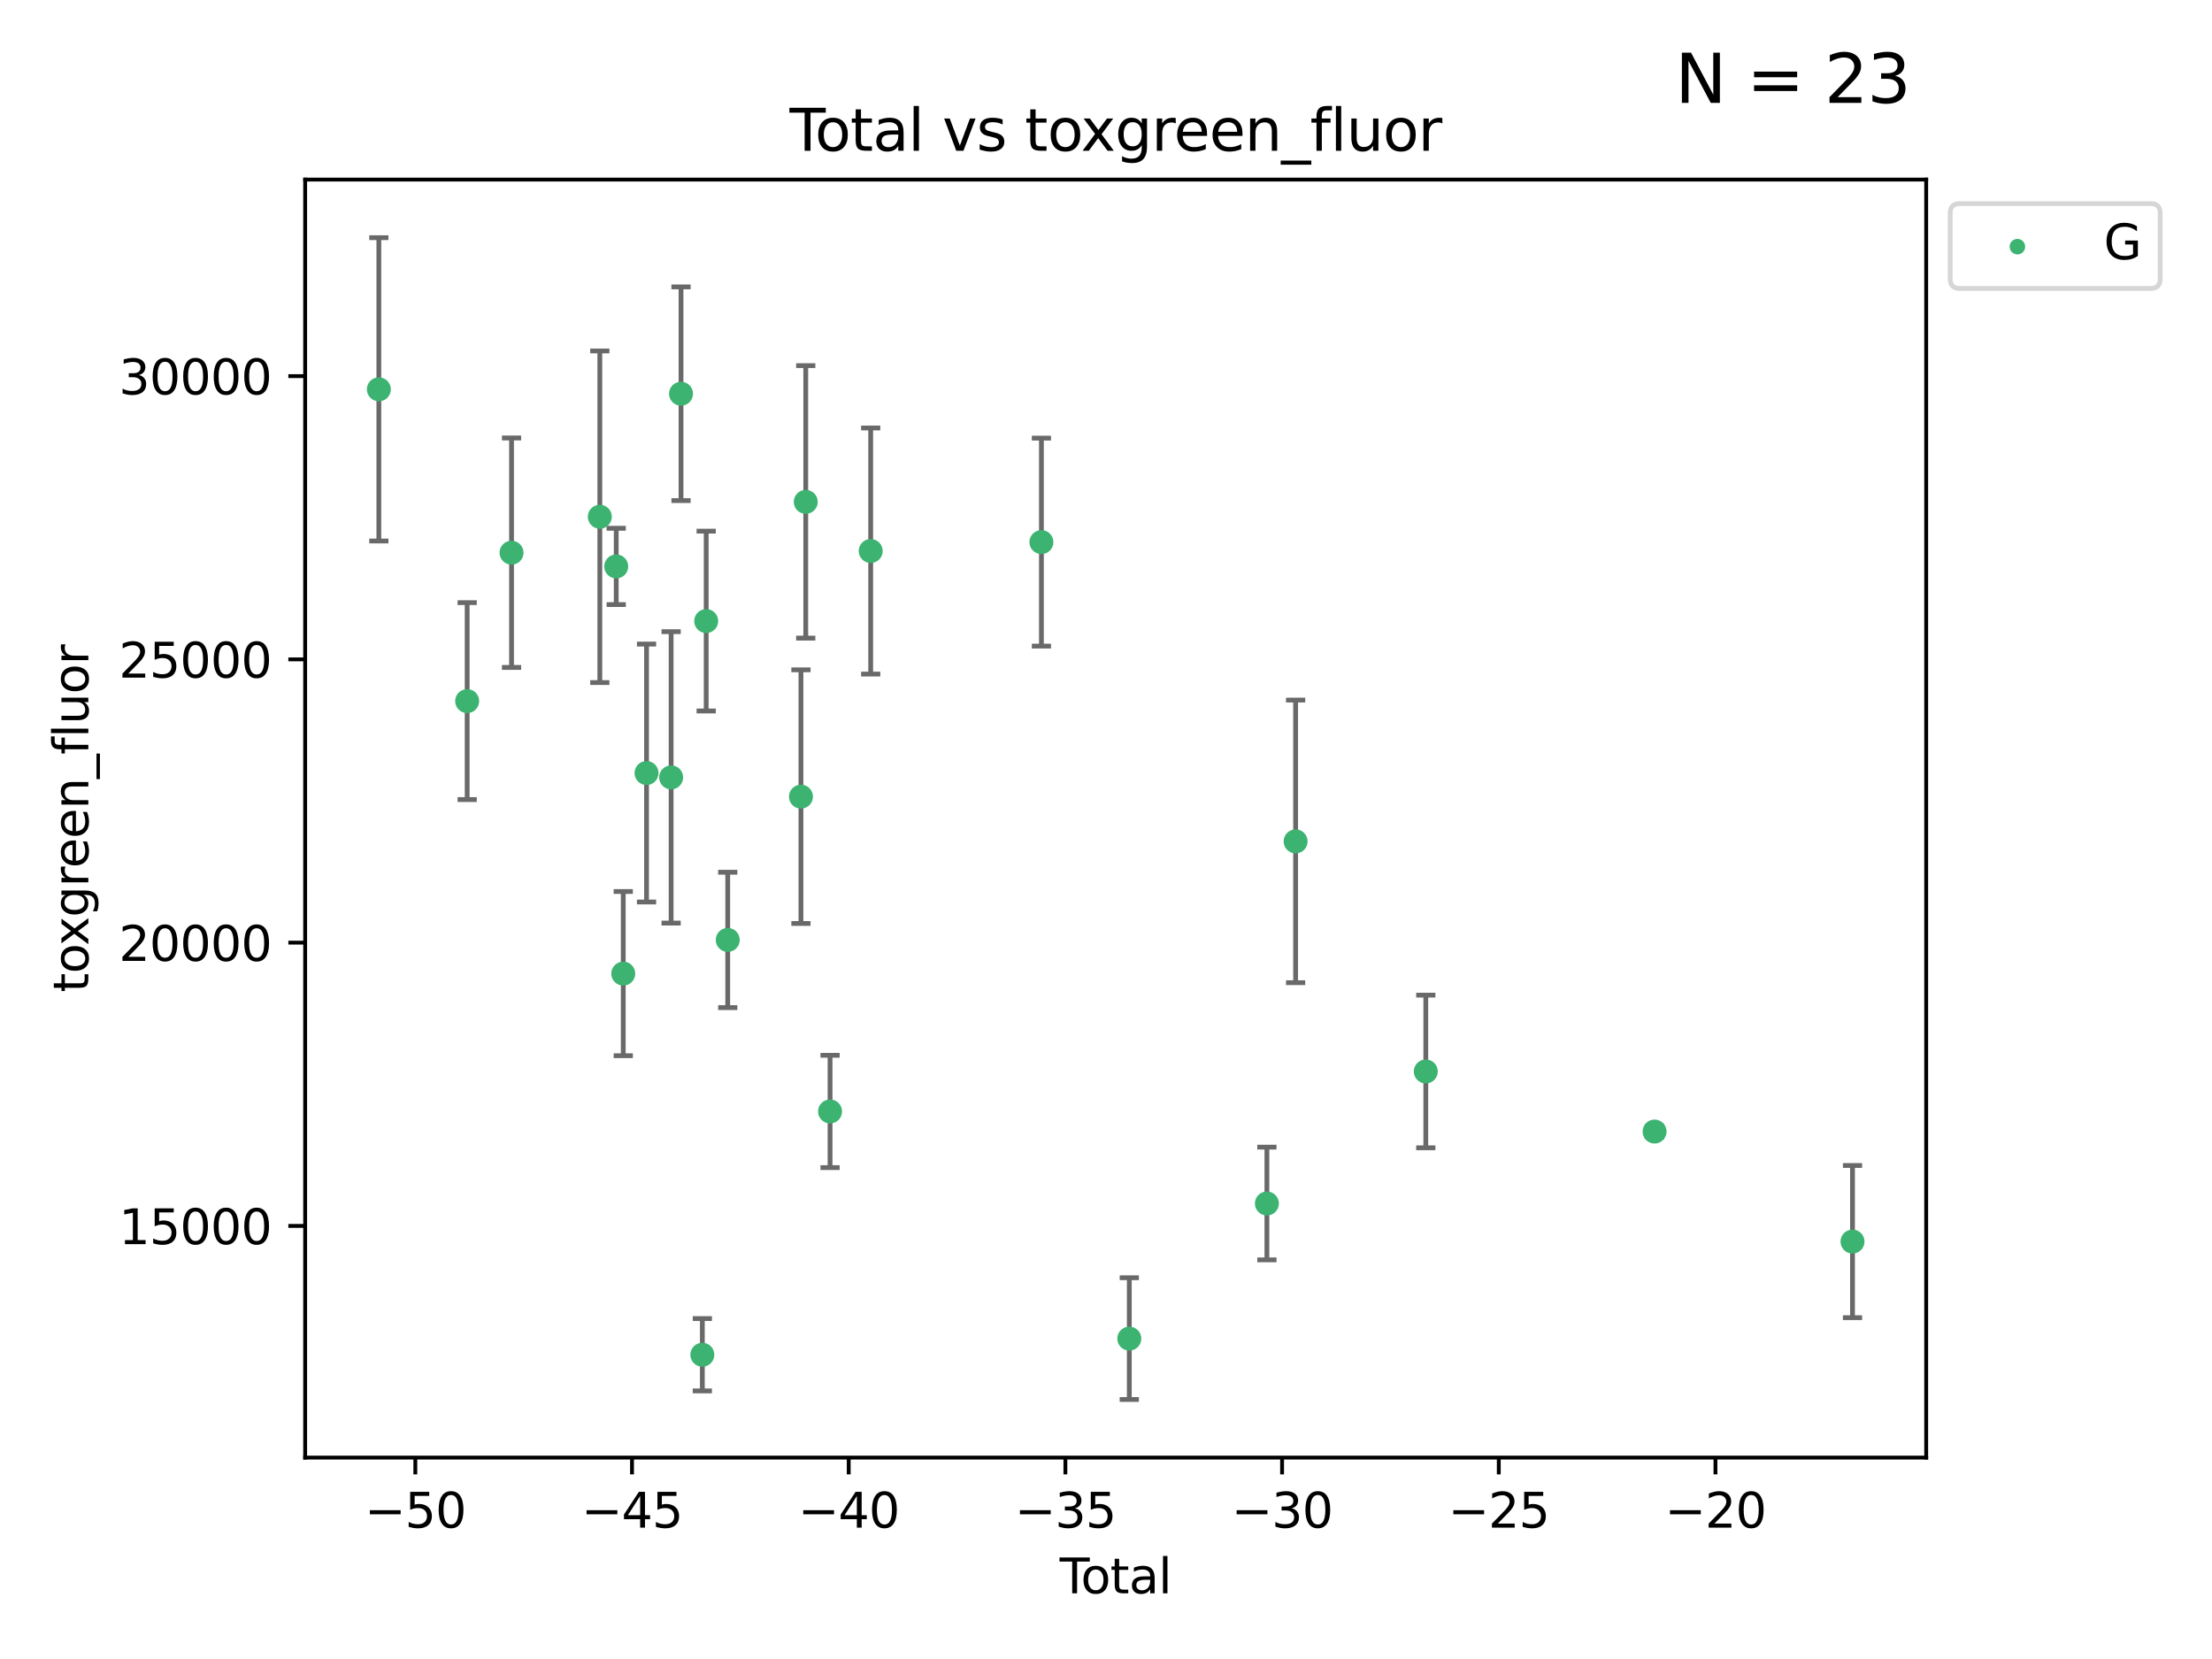 <?xml version="1.0" encoding="utf-8" standalone="no"?>
<!DOCTYPE svg PUBLIC "-//W3C//DTD SVG 1.1//EN"
  "http://www.w3.org/Graphics/SVG/1.1/DTD/svg11.dtd">
<svg xmlns:xlink="http://www.w3.org/1999/xlink" width="460.8pt" height="345.6pt" viewBox="0 0 460.8 345.6" xmlns="http://www.w3.org/2000/svg" version="1.1">
 <defs>
  <style type="text/css">*{stroke-linejoin: round; stroke-linecap: butt}</style>
 </defs>
 <g id="figure_1">
  <g id="patch_1">
   <path d="M 0 345.6 
L 460.8 345.6 
L 460.8 0 
L 0 0 
z
" style="fill: #ffffff"/>
  </g>
  <g id="axes_1">
   <g id="patch_2">
    <path d="M 63.571 303.64 
L 401.26 303.64 
L 401.26 37.411 
L 63.571 37.411 
z
" style="fill: #ffffff"/>
   </g>
   <g id="PathCollection_1">
    <defs>
     <path id="mda2d182d1b" d="M 0 1.118 
C 0.297 1.118 0.581 1 0.791 0.791 
C 1 0.581 1.118 0.297 1.118 0 
C 1.118 -0.297 1 -0.581 0.791 -0.791 
C 0.581 -1 0.297 -1.118 0 -1.118 
C -0.297 -1.118 -0.581 -1 -0.791 -0.791 
C -1 -0.581 -1.118 -0.297 -1.118 0 
C -1.118 0.297 -1 0.581 -0.791 0.791 
C -0.581 1 -0.297 1.118 0 1.118 
z
" style="stroke: #3cb371"/>
    </defs>
    <g clip-path="url(#pc10d4dfbb9)">
     <use xlink:href="#mda2d182d1b" x="78.921" y="81.106" style="fill: #3cb371; stroke: #3cb371"/>
     <use xlink:href="#mda2d182d1b" x="97.319" y="146.052" style="fill: #3cb371; stroke: #3cb371"/>
     <use xlink:href="#mda2d182d1b" x="106.562" y="115.14" style="fill: #3cb371; stroke: #3cb371"/>
     <use xlink:href="#mda2d182d1b" x="124.953" y="107.648" style="fill: #3cb371; stroke: #3cb371"/>
     <use xlink:href="#mda2d182d1b" x="128.369" y="117.999" style="fill: #3cb371; stroke: #3cb371"/>
     <use xlink:href="#mda2d182d1b" x="129.835" y="202.82" style="fill: #3cb371; stroke: #3cb371"/>
     <use xlink:href="#mda2d182d1b" x="134.685" y="161.038" style="fill: #3cb371; stroke: #3cb371"/>
     <use xlink:href="#mda2d182d1b" x="139.807" y="161.942" style="fill: #3cb371; stroke: #3cb371"/>
     <use xlink:href="#mda2d182d1b" x="141.868" y="82.021" style="fill: #3cb371; stroke: #3cb371"/>
     <use xlink:href="#mda2d182d1b" x="146.31" y="282.217" style="fill: #3cb371; stroke: #3cb371"/>
     <use xlink:href="#mda2d182d1b" x="147.112" y="129.38" style="fill: #3cb371; stroke: #3cb371"/>
     <use xlink:href="#mda2d182d1b" x="151.6" y="195.804" style="fill: #3cb371; stroke: #3cb371"/>
     <use xlink:href="#mda2d182d1b" x="166.854" y="165.956" style="fill: #3cb371; stroke: #3cb371"/>
     <use xlink:href="#mda2d182d1b" x="167.853" y="104.546" style="fill: #3cb371; stroke: #3cb371"/>
     <use xlink:href="#mda2d182d1b" x="172.916" y="231.536" style="fill: #3cb371; stroke: #3cb371"/>
     <use xlink:href="#mda2d182d1b" x="181.383" y="114.785" style="fill: #3cb371; stroke: #3cb371"/>
     <use xlink:href="#mda2d182d1b" x="216.945" y="112.932" style="fill: #3cb371; stroke: #3cb371"/>
     <use xlink:href="#mda2d182d1b" x="235.252" y="278.858" style="fill: #3cb371; stroke: #3cb371"/>
     <use xlink:href="#mda2d182d1b" x="263.919" y="250.709" style="fill: #3cb371; stroke: #3cb371"/>
     <use xlink:href="#mda2d182d1b" x="269.902" y="175.279" style="fill: #3cb371; stroke: #3cb371"/>
     <use xlink:href="#mda2d182d1b" x="297.018" y="223.207" style="fill: #3cb371; stroke: #3cb371"/>
     <use xlink:href="#mda2d182d1b" x="344.679" y="235.72" style="fill: #3cb371; stroke: #3cb371"/>
     <use xlink:href="#mda2d182d1b" x="385.911" y="258.642" style="fill: #3cb371; stroke: #3cb371"/>
    </g>
   </g>
   <g id="matplotlib.axis_1">
    <g id="xtick_1">
     <g id="line2d_1">
      <defs>
       <path id="m486316d439" d="M 0 0 
L 0 3.5 
" style="stroke: #000000; stroke-width: 0.8"/>
      </defs>
      <g>
       <use xlink:href="#m486316d439" x="86.519" y="303.64" style="stroke: #000000; stroke-width: 0.8"/>
      </g>
     </g>
     <g id="text_1">
      <!-- −50 -->
      <g transform="translate(75.966 318.238)scale(0.1 -0.1)">
       <defs>
        <path id="DejaVuSans-2212" d="M 678 2272 
L 4684 2272 
L 4684 1741 
L 678 1741 
L 678 2272 
z
" transform="scale(0.016)"/>
        <path id="DejaVuSans-35" d="M 691 4666 
L 3169 4666 
L 3169 4134 
L 1269 4134 
L 1269 2991 
Q 1406 3038 1543 3061 
Q 1681 3084 1819 3084 
Q 2600 3084 3056 2656 
Q 3513 2228 3513 1497 
Q 3513 744 3044 326 
Q 2575 -91 1722 -91 
Q 1428 -91 1123 -41 
Q 819 9 494 109 
L 494 744 
Q 775 591 1075 516 
Q 1375 441 1709 441 
Q 2250 441 2565 725 
Q 2881 1009 2881 1497 
Q 2881 1984 2565 2268 
Q 2250 2553 1709 2553 
Q 1456 2553 1204 2497 
Q 953 2441 691 2322 
L 691 4666 
z
" transform="scale(0.016)"/>
        <path id="DejaVuSans-30" d="M 2034 4250 
Q 1547 4250 1301 3770 
Q 1056 3291 1056 2328 
Q 1056 1369 1301 889 
Q 1547 409 2034 409 
Q 2525 409 2770 889 
Q 3016 1369 3016 2328 
Q 3016 3291 2770 3770 
Q 2525 4250 2034 4250 
z
M 2034 4750 
Q 2819 4750 3233 4129 
Q 3647 3509 3647 2328 
Q 3647 1150 3233 529 
Q 2819 -91 2034 -91 
Q 1250 -91 836 529 
Q 422 1150 422 2328 
Q 422 3509 836 4129 
Q 1250 4750 2034 4750 
z
" transform="scale(0.016)"/>
       </defs>
       <use xlink:href="#DejaVuSans-2212"/>
       <use xlink:href="#DejaVuSans-35" x="83.789"/>
       <use xlink:href="#DejaVuSans-30" x="147.412"/>
      </g>
     </g>
    </g>
    <g id="xtick_2">
     <g id="line2d_2">
      <g>
       <use xlink:href="#m486316d439" x="131.659" y="303.64" style="stroke: #000000; stroke-width: 0.8"/>
      </g>
     </g>
     <g id="text_2">
      <!-- −45 -->
      <g transform="translate(121.107 318.238)scale(0.1 -0.1)">
       <defs>
        <path id="DejaVuSans-34" d="M 2419 4116 
L 825 1625 
L 2419 1625 
L 2419 4116 
z
M 2253 4666 
L 3047 4666 
L 3047 1625 
L 3713 1625 
L 3713 1100 
L 3047 1100 
L 3047 0 
L 2419 0 
L 2419 1100 
L 313 1100 
L 313 1709 
L 2253 4666 
z
" transform="scale(0.016)"/>
       </defs>
       <use xlink:href="#DejaVuSans-2212"/>
       <use xlink:href="#DejaVuSans-34" x="83.789"/>
       <use xlink:href="#DejaVuSans-35" x="147.412"/>
      </g>
     </g>
    </g>
    <g id="xtick_3">
     <g id="line2d_3">
      <g>
       <use xlink:href="#m486316d439" x="176.8" y="303.64" style="stroke: #000000; stroke-width: 0.8"/>
      </g>
     </g>
     <g id="text_3">
      <!-- −40 -->
      <g transform="translate(166.247 318.238)scale(0.1 -0.1)">
       <use xlink:href="#DejaVuSans-2212"/>
       <use xlink:href="#DejaVuSans-34" x="83.789"/>
       <use xlink:href="#DejaVuSans-30" x="147.412"/>
      </g>
     </g>
    </g>
    <g id="xtick_4">
     <g id="line2d_4">
      <g>
       <use xlink:href="#m486316d439" x="221.94" y="303.64" style="stroke: #000000; stroke-width: 0.8"/>
      </g>
     </g>
     <g id="text_4">
      <!-- −35 -->
      <g transform="translate(211.388 318.238)scale(0.1 -0.1)">
       <defs>
        <path id="DejaVuSans-33" d="M 2597 2516 
Q 3050 2419 3304 2112 
Q 3559 1806 3559 1356 
Q 3559 666 3084 287 
Q 2609 -91 1734 -91 
Q 1441 -91 1130 -33 
Q 819 25 488 141 
L 488 750 
Q 750 597 1062 519 
Q 1375 441 1716 441 
Q 2309 441 2620 675 
Q 2931 909 2931 1356 
Q 2931 1769 2642 2001 
Q 2353 2234 1838 2234 
L 1294 2234 
L 1294 2753 
L 1863 2753 
Q 2328 2753 2575 2939 
Q 2822 3125 2822 3475 
Q 2822 3834 2567 4026 
Q 2313 4219 1838 4219 
Q 1578 4219 1281 4162 
Q 984 4106 628 3988 
L 628 4550 
Q 988 4650 1302 4700 
Q 1616 4750 1894 4750 
Q 2613 4750 3031 4423 
Q 3450 4097 3450 3541 
Q 3450 3153 3228 2886 
Q 3006 2619 2597 2516 
z
" transform="scale(0.016)"/>
       </defs>
       <use xlink:href="#DejaVuSans-2212"/>
       <use xlink:href="#DejaVuSans-33" x="83.789"/>
       <use xlink:href="#DejaVuSans-35" x="147.412"/>
      </g>
     </g>
    </g>
    <g id="xtick_5">
     <g id="line2d_5">
      <g>
       <use xlink:href="#m486316d439" x="267.081" y="303.64" style="stroke: #000000; stroke-width: 0.8"/>
      </g>
     </g>
     <g id="text_5">
      <!-- −30 -->
      <g transform="translate(256.528 318.238)scale(0.1 -0.1)">
       <use xlink:href="#DejaVuSans-2212"/>
       <use xlink:href="#DejaVuSans-33" x="83.789"/>
       <use xlink:href="#DejaVuSans-30" x="147.412"/>
      </g>
     </g>
    </g>
    <g id="xtick_6">
     <g id="line2d_6">
      <g>
       <use xlink:href="#m486316d439" x="312.221" y="303.64" style="stroke: #000000; stroke-width: 0.8"/>
      </g>
     </g>
     <g id="text_6">
      <!-- −25 -->
      <g transform="translate(301.669 318.238)scale(0.1 -0.1)">
       <defs>
        <path id="DejaVuSans-32" d="M 1228 531 
L 3431 531 
L 3431 0 
L 469 0 
L 469 531 
Q 828 903 1448 1529 
Q 2069 2156 2228 2338 
Q 2531 2678 2651 2914 
Q 2772 3150 2772 3378 
Q 2772 3750 2511 3984 
Q 2250 4219 1831 4219 
Q 1534 4219 1204 4116 
Q 875 4013 500 3803 
L 500 4441 
Q 881 4594 1212 4672 
Q 1544 4750 1819 4750 
Q 2544 4750 2975 4387 
Q 3406 4025 3406 3419 
Q 3406 3131 3298 2873 
Q 3191 2616 2906 2266 
Q 2828 2175 2409 1742 
Q 1991 1309 1228 531 
z
" transform="scale(0.016)"/>
       </defs>
       <use xlink:href="#DejaVuSans-2212"/>
       <use xlink:href="#DejaVuSans-32" x="83.789"/>
       <use xlink:href="#DejaVuSans-35" x="147.412"/>
      </g>
     </g>
    </g>
    <g id="xtick_7">
     <g id="line2d_7">
      <g>
       <use xlink:href="#m486316d439" x="357.362" y="303.64" style="stroke: #000000; stroke-width: 0.8"/>
      </g>
     </g>
     <g id="text_7">
      <!-- −20 -->
      <g transform="translate(346.81 318.238)scale(0.1 -0.1)">
       <use xlink:href="#DejaVuSans-2212"/>
       <use xlink:href="#DejaVuSans-32" x="83.789"/>
       <use xlink:href="#DejaVuSans-30" x="147.412"/>
      </g>
     </g>
    </g>
    <g id="text_8">
     <!-- Total -->
     <g transform="translate(220.739 331.917)scale(0.1 -0.1)">
      <defs>
       <path id="DejaVuSans-54" d="M -19 4666 
L 3928 4666 
L 3928 4134 
L 2272 4134 
L 2272 0 
L 1638 0 
L 1638 4134 
L -19 4134 
L -19 4666 
z
" transform="scale(0.016)"/>
       <path id="DejaVuSans-6f" d="M 1959 3097 
Q 1497 3097 1228 2736 
Q 959 2375 959 1747 
Q 959 1119 1226 758 
Q 1494 397 1959 397 
Q 2419 397 2687 759 
Q 2956 1122 2956 1747 
Q 2956 2369 2687 2733 
Q 2419 3097 1959 3097 
z
M 1959 3584 
Q 2709 3584 3137 3096 
Q 3566 2609 3566 1747 
Q 3566 888 3137 398 
Q 2709 -91 1959 -91 
Q 1206 -91 779 398 
Q 353 888 353 1747 
Q 353 2609 779 3096 
Q 1206 3584 1959 3584 
z
" transform="scale(0.016)"/>
       <path id="DejaVuSans-74" d="M 1172 4494 
L 1172 3500 
L 2356 3500 
L 2356 3053 
L 1172 3053 
L 1172 1153 
Q 1172 725 1289 603 
Q 1406 481 1766 481 
L 2356 481 
L 2356 0 
L 1766 0 
Q 1100 0 847 248 
Q 594 497 594 1153 
L 594 3053 
L 172 3053 
L 172 3500 
L 594 3500 
L 594 4494 
L 1172 4494 
z
" transform="scale(0.016)"/>
       <path id="DejaVuSans-61" d="M 2194 1759 
Q 1497 1759 1228 1600 
Q 959 1441 959 1056 
Q 959 750 1161 570 
Q 1363 391 1709 391 
Q 2188 391 2477 730 
Q 2766 1069 2766 1631 
L 2766 1759 
L 2194 1759 
z
M 3341 1997 
L 3341 0 
L 2766 0 
L 2766 531 
Q 2569 213 2275 61 
Q 1981 -91 1556 -91 
Q 1019 -91 701 211 
Q 384 513 384 1019 
Q 384 1609 779 1909 
Q 1175 2209 1959 2209 
L 2766 2209 
L 2766 2266 
Q 2766 2663 2505 2880 
Q 2244 3097 1772 3097 
Q 1472 3097 1187 3025 
Q 903 2953 641 2809 
L 641 3341 
Q 956 3463 1253 3523 
Q 1550 3584 1831 3584 
Q 2591 3584 2966 3190 
Q 3341 2797 3341 1997 
z
" transform="scale(0.016)"/>
       <path id="DejaVuSans-6c" d="M 603 4863 
L 1178 4863 
L 1178 0 
L 603 0 
L 603 4863 
z
" transform="scale(0.016)"/>
      </defs>
      <use xlink:href="#DejaVuSans-54"/>
      <use xlink:href="#DejaVuSans-6f" x="44.084"/>
      <use xlink:href="#DejaVuSans-74" x="105.266"/>
      <use xlink:href="#DejaVuSans-61" x="144.475"/>
      <use xlink:href="#DejaVuSans-6c" x="205.754"/>
     </g>
    </g>
   </g>
   <g id="matplotlib.axis_2">
    <g id="ytick_1">
     <g id="line2d_8">
      <defs>
       <path id="m5018f16948" d="M 0 0 
L -3.5 0 
" style="stroke: #000000; stroke-width: 0.8"/>
      </defs>
      <g>
       <use xlink:href="#m5018f16948" x="63.571" y="255.381" style="stroke: #000000; stroke-width: 0.8"/>
      </g>
     </g>
     <g id="text_9">
      <!-- 15000 -->
      <g transform="translate(24.759 259.18)scale(0.1 -0.1)">
       <defs>
        <path id="DejaVuSans-31" d="M 794 531 
L 1825 531 
L 1825 4091 
L 703 3866 
L 703 4441 
L 1819 4666 
L 2450 4666 
L 2450 531 
L 3481 531 
L 3481 0 
L 794 0 
L 794 531 
z
" transform="scale(0.016)"/>
       </defs>
       <use xlink:href="#DejaVuSans-31"/>
       <use xlink:href="#DejaVuSans-35" x="63.623"/>
       <use xlink:href="#DejaVuSans-30" x="127.246"/>
       <use xlink:href="#DejaVuSans-30" x="190.869"/>
       <use xlink:href="#DejaVuSans-30" x="254.492"/>
      </g>
     </g>
    </g>
    <g id="ytick_2">
     <g id="line2d_9">
      <g>
       <use xlink:href="#m5018f16948" x="63.571" y="196.372" style="stroke: #000000; stroke-width: 0.8"/>
      </g>
     </g>
     <g id="text_10">
      <!-- 20000 -->
      <g transform="translate(24.759 200.171)scale(0.1 -0.1)">
       <use xlink:href="#DejaVuSans-32"/>
       <use xlink:href="#DejaVuSans-30" x="63.623"/>
       <use xlink:href="#DejaVuSans-30" x="127.246"/>
       <use xlink:href="#DejaVuSans-30" x="190.869"/>
       <use xlink:href="#DejaVuSans-30" x="254.492"/>
      </g>
     </g>
    </g>
    <g id="ytick_3">
     <g id="line2d_10">
      <g>
       <use xlink:href="#m5018f16948" x="63.571" y="137.363" style="stroke: #000000; stroke-width: 0.8"/>
      </g>
     </g>
     <g id="text_11">
      <!-- 25000 -->
      <g transform="translate(24.759 141.163)scale(0.1 -0.1)">
       <use xlink:href="#DejaVuSans-32"/>
       <use xlink:href="#DejaVuSans-35" x="63.623"/>
       <use xlink:href="#DejaVuSans-30" x="127.246"/>
       <use xlink:href="#DejaVuSans-30" x="190.869"/>
       <use xlink:href="#DejaVuSans-30" x="254.492"/>
      </g>
     </g>
    </g>
    <g id="ytick_4">
     <g id="line2d_11">
      <g>
       <use xlink:href="#m5018f16948" x="63.571" y="78.355" style="stroke: #000000; stroke-width: 0.8"/>
      </g>
     </g>
     <g id="text_12">
      <!-- 30000 -->
      <g transform="translate(24.759 82.154)scale(0.1 -0.1)">
       <use xlink:href="#DejaVuSans-33"/>
       <use xlink:href="#DejaVuSans-30" x="63.623"/>
       <use xlink:href="#DejaVuSans-30" x="127.246"/>
       <use xlink:href="#DejaVuSans-30" x="190.869"/>
       <use xlink:href="#DejaVuSans-30" x="254.492"/>
      </g>
     </g>
    </g>
    <g id="text_13">
     <!-- toxgreen_fluor -->
     <g transform="translate(18.401 206.72)rotate(-90)scale(0.1 -0.1)">
      <defs>
       <path id="DejaVuSans-78" d="M 3513 3500 
L 2247 1797 
L 3578 0 
L 2900 0 
L 1881 1375 
L 863 0 
L 184 0 
L 1544 1831 
L 300 3500 
L 978 3500 
L 1906 2253 
L 2834 3500 
L 3513 3500 
z
" transform="scale(0.016)"/>
       <path id="DejaVuSans-67" d="M 2906 1791 
Q 2906 2416 2648 2759 
Q 2391 3103 1925 3103 
Q 1463 3103 1205 2759 
Q 947 2416 947 1791 
Q 947 1169 1205 825 
Q 1463 481 1925 481 
Q 2391 481 2648 825 
Q 2906 1169 2906 1791 
z
M 3481 434 
Q 3481 -459 3084 -895 
Q 2688 -1331 1869 -1331 
Q 1566 -1331 1297 -1286 
Q 1028 -1241 775 -1147 
L 775 -588 
Q 1028 -725 1275 -790 
Q 1522 -856 1778 -856 
Q 2344 -856 2625 -561 
Q 2906 -266 2906 331 
L 2906 616 
Q 2728 306 2450 153 
Q 2172 0 1784 0 
Q 1141 0 747 490 
Q 353 981 353 1791 
Q 353 2603 747 3093 
Q 1141 3584 1784 3584 
Q 2172 3584 2450 3431 
Q 2728 3278 2906 2969 
L 2906 3500 
L 3481 3500 
L 3481 434 
z
" transform="scale(0.016)"/>
       <path id="DejaVuSans-72" d="M 2631 2963 
Q 2534 3019 2420 3045 
Q 2306 3072 2169 3072 
Q 1681 3072 1420 2755 
Q 1159 2438 1159 1844 
L 1159 0 
L 581 0 
L 581 3500 
L 1159 3500 
L 1159 2956 
Q 1341 3275 1631 3429 
Q 1922 3584 2338 3584 
Q 2397 3584 2469 3576 
Q 2541 3569 2628 3553 
L 2631 2963 
z
" transform="scale(0.016)"/>
       <path id="DejaVuSans-65" d="M 3597 1894 
L 3597 1613 
L 953 1613 
Q 991 1019 1311 708 
Q 1631 397 2203 397 
Q 2534 397 2845 478 
Q 3156 559 3463 722 
L 3463 178 
Q 3153 47 2828 -22 
Q 2503 -91 2169 -91 
Q 1331 -91 842 396 
Q 353 884 353 1716 
Q 353 2575 817 3079 
Q 1281 3584 2069 3584 
Q 2775 3584 3186 3129 
Q 3597 2675 3597 1894 
z
M 3022 2063 
Q 3016 2534 2758 2815 
Q 2500 3097 2075 3097 
Q 1594 3097 1305 2825 
Q 1016 2553 972 2059 
L 3022 2063 
z
" transform="scale(0.016)"/>
       <path id="DejaVuSans-6e" d="M 3513 2113 
L 3513 0 
L 2938 0 
L 2938 2094 
Q 2938 2591 2744 2837 
Q 2550 3084 2163 3084 
Q 1697 3084 1428 2787 
Q 1159 2491 1159 1978 
L 1159 0 
L 581 0 
L 581 3500 
L 1159 3500 
L 1159 2956 
Q 1366 3272 1645 3428 
Q 1925 3584 2291 3584 
Q 2894 3584 3203 3211 
Q 3513 2838 3513 2113 
z
" transform="scale(0.016)"/>
       <path id="DejaVuSans-5f" d="M 3263 -1063 
L 3263 -1509 
L -63 -1509 
L -63 -1063 
L 3263 -1063 
z
" transform="scale(0.016)"/>
       <path id="DejaVuSans-66" d="M 2375 4863 
L 2375 4384 
L 1825 4384 
Q 1516 4384 1395 4259 
Q 1275 4134 1275 3809 
L 1275 3500 
L 2222 3500 
L 2222 3053 
L 1275 3053 
L 1275 0 
L 697 0 
L 697 3053 
L 147 3053 
L 147 3500 
L 697 3500 
L 697 3744 
Q 697 4328 969 4595 
Q 1241 4863 1831 4863 
L 2375 4863 
z
" transform="scale(0.016)"/>
       <path id="DejaVuSans-75" d="M 544 1381 
L 544 3500 
L 1119 3500 
L 1119 1403 
Q 1119 906 1312 657 
Q 1506 409 1894 409 
Q 2359 409 2629 706 
Q 2900 1003 2900 1516 
L 2900 3500 
L 3475 3500 
L 3475 0 
L 2900 0 
L 2900 538 
Q 2691 219 2414 64 
Q 2138 -91 1772 -91 
Q 1169 -91 856 284 
Q 544 659 544 1381 
z
M 1991 3584 
L 1991 3584 
z
" transform="scale(0.016)"/>
      </defs>
      <use xlink:href="#DejaVuSans-74"/>
      <use xlink:href="#DejaVuSans-6f" x="39.209"/>
      <use xlink:href="#DejaVuSans-78" x="97.266"/>
      <use xlink:href="#DejaVuSans-67" x="156.445"/>
      <use xlink:href="#DejaVuSans-72" x="219.922"/>
      <use xlink:href="#DejaVuSans-65" x="258.785"/>
      <use xlink:href="#DejaVuSans-65" x="320.309"/>
      <use xlink:href="#DejaVuSans-6e" x="381.832"/>
      <use xlink:href="#DejaVuSans-5f" x="445.211"/>
      <use xlink:href="#DejaVuSans-66" x="495.211"/>
      <use xlink:href="#DejaVuSans-6c" x="530.416"/>
      <use xlink:href="#DejaVuSans-75" x="558.199"/>
      <use xlink:href="#DejaVuSans-6f" x="621.578"/>
      <use xlink:href="#DejaVuSans-72" x="682.76"/>
     </g>
    </g>
   </g>
   <g id="LineCollection_1">
    <path d="M 78.921 112.699 
L 78.921 49.513 
" clip-path="url(#pc10d4dfbb9)" style="fill: none; stroke: #696969"/>
    <path d="M 97.319 166.563 
L 97.319 125.541 
" clip-path="url(#pc10d4dfbb9)" style="fill: none; stroke: #696969"/>
    <path d="M 106.562 139.041 
L 106.562 91.239 
" clip-path="url(#pc10d4dfbb9)" style="fill: none; stroke: #696969"/>
    <path d="M 124.953 142.192 
L 124.953 73.105 
" clip-path="url(#pc10d4dfbb9)" style="fill: none; stroke: #696969"/>
    <path d="M 128.369 125.945 
L 128.369 110.053 
" clip-path="url(#pc10d4dfbb9)" style="fill: none; stroke: #696969"/>
    <path d="M 129.835 219.927 
L 129.835 185.713 
" clip-path="url(#pc10d4dfbb9)" style="fill: none; stroke: #696969"/>
    <path d="M 134.685 187.901 
L 134.685 134.174 
" clip-path="url(#pc10d4dfbb9)" style="fill: none; stroke: #696969"/>
    <path d="M 139.807 192.297 
L 139.807 131.587 
" clip-path="url(#pc10d4dfbb9)" style="fill: none; stroke: #696969"/>
    <path d="M 141.868 104.279 
L 141.868 59.763 
" clip-path="url(#pc10d4dfbb9)" style="fill: none; stroke: #696969"/>
    <path d="M 146.31 289.752 
L 146.31 274.682 
" clip-path="url(#pc10d4dfbb9)" style="fill: none; stroke: #696969"/>
    <path d="M 147.112 148.109 
L 147.112 110.651 
" clip-path="url(#pc10d4dfbb9)" style="fill: none; stroke: #696969"/>
    <path d="M 151.6 209.905 
L 151.6 181.704 
" clip-path="url(#pc10d4dfbb9)" style="fill: none; stroke: #696969"/>
    <path d="M 166.854 192.374 
L 166.854 139.538 
" clip-path="url(#pc10d4dfbb9)" style="fill: none; stroke: #696969"/>
    <path d="M 167.853 132.93 
L 167.853 76.163 
" clip-path="url(#pc10d4dfbb9)" style="fill: none; stroke: #696969"/>
    <path d="M 172.916 243.233 
L 172.916 219.838 
" clip-path="url(#pc10d4dfbb9)" style="fill: none; stroke: #696969"/>
    <path d="M 181.383 140.418 
L 181.383 89.152 
" clip-path="url(#pc10d4dfbb9)" style="fill: none; stroke: #696969"/>
    <path d="M 216.945 134.6 
L 216.945 91.265 
" clip-path="url(#pc10d4dfbb9)" style="fill: none; stroke: #696969"/>
    <path d="M 235.252 291.539 
L 235.252 266.178 
" clip-path="url(#pc10d4dfbb9)" style="fill: none; stroke: #696969"/>
    <path d="M 263.919 262.45 
L 263.919 238.968 
" clip-path="url(#pc10d4dfbb9)" style="fill: none; stroke: #696969"/>
    <path d="M 269.902 204.715 
L 269.902 145.843 
" clip-path="url(#pc10d4dfbb9)" style="fill: none; stroke: #696969"/>
    <path d="M 297.018 239.106 
L 297.018 207.308 
" clip-path="url(#pc10d4dfbb9)" style="fill: none; stroke: #696969"/>
    <path d="M 344.679 236.82 
L 344.679 234.62 
" clip-path="url(#pc10d4dfbb9)" style="fill: none; stroke: #696969"/>
    <path d="M 385.911 274.491 
L 385.911 242.792 
" clip-path="url(#pc10d4dfbb9)" style="fill: none; stroke: #696969"/>
   </g>
   <g id="line2d_12">
    <defs>
     <path id="m1feca45c9c" d="M 2 0 
L -2 -0 
" style="stroke: #696969"/>
    </defs>
    <g clip-path="url(#pc10d4dfbb9)">
     <use xlink:href="#m1feca45c9c" x="78.921" y="112.699" style="fill: #696969; stroke: #696969"/>
     <use xlink:href="#m1feca45c9c" x="97.319" y="166.563" style="fill: #696969; stroke: #696969"/>
     <use xlink:href="#m1feca45c9c" x="106.562" y="139.041" style="fill: #696969; stroke: #696969"/>
     <use xlink:href="#m1feca45c9c" x="124.953" y="142.192" style="fill: #696969; stroke: #696969"/>
     <use xlink:href="#m1feca45c9c" x="128.369" y="125.945" style="fill: #696969; stroke: #696969"/>
     <use xlink:href="#m1feca45c9c" x="129.835" y="219.927" style="fill: #696969; stroke: #696969"/>
     <use xlink:href="#m1feca45c9c" x="134.685" y="187.901" style="fill: #696969; stroke: #696969"/>
     <use xlink:href="#m1feca45c9c" x="139.807" y="192.297" style="fill: #696969; stroke: #696969"/>
     <use xlink:href="#m1feca45c9c" x="141.868" y="104.279" style="fill: #696969; stroke: #696969"/>
     <use xlink:href="#m1feca45c9c" x="146.31" y="289.752" style="fill: #696969; stroke: #696969"/>
     <use xlink:href="#m1feca45c9c" x="147.112" y="148.109" style="fill: #696969; stroke: #696969"/>
     <use xlink:href="#m1feca45c9c" x="151.6" y="209.905" style="fill: #696969; stroke: #696969"/>
     <use xlink:href="#m1feca45c9c" x="166.854" y="192.374" style="fill: #696969; stroke: #696969"/>
     <use xlink:href="#m1feca45c9c" x="167.853" y="132.93" style="fill: #696969; stroke: #696969"/>
     <use xlink:href="#m1feca45c9c" x="172.916" y="243.233" style="fill: #696969; stroke: #696969"/>
     <use xlink:href="#m1feca45c9c" x="181.383" y="140.418" style="fill: #696969; stroke: #696969"/>
     <use xlink:href="#m1feca45c9c" x="216.945" y="134.6" style="fill: #696969; stroke: #696969"/>
     <use xlink:href="#m1feca45c9c" x="235.252" y="291.539" style="fill: #696969; stroke: #696969"/>
     <use xlink:href="#m1feca45c9c" x="263.919" y="262.45" style="fill: #696969; stroke: #696969"/>
     <use xlink:href="#m1feca45c9c" x="269.902" y="204.715" style="fill: #696969; stroke: #696969"/>
     <use xlink:href="#m1feca45c9c" x="297.018" y="239.106" style="fill: #696969; stroke: #696969"/>
     <use xlink:href="#m1feca45c9c" x="344.679" y="236.82" style="fill: #696969; stroke: #696969"/>
     <use xlink:href="#m1feca45c9c" x="385.911" y="274.491" style="fill: #696969; stroke: #696969"/>
    </g>
   </g>
   <g id="line2d_13">
    <g clip-path="url(#pc10d4dfbb9)">
     <use xlink:href="#m1feca45c9c" x="78.921" y="49.513" style="fill: #696969; stroke: #696969"/>
     <use xlink:href="#m1feca45c9c" x="97.319" y="125.541" style="fill: #696969; stroke: #696969"/>
     <use xlink:href="#m1feca45c9c" x="106.562" y="91.239" style="fill: #696969; stroke: #696969"/>
     <use xlink:href="#m1feca45c9c" x="124.953" y="73.105" style="fill: #696969; stroke: #696969"/>
     <use xlink:href="#m1feca45c9c" x="128.369" y="110.053" style="fill: #696969; stroke: #696969"/>
     <use xlink:href="#m1feca45c9c" x="129.835" y="185.713" style="fill: #696969; stroke: #696969"/>
     <use xlink:href="#m1feca45c9c" x="134.685" y="134.174" style="fill: #696969; stroke: #696969"/>
     <use xlink:href="#m1feca45c9c" x="139.807" y="131.587" style="fill: #696969; stroke: #696969"/>
     <use xlink:href="#m1feca45c9c" x="141.868" y="59.763" style="fill: #696969; stroke: #696969"/>
     <use xlink:href="#m1feca45c9c" x="146.31" y="274.682" style="fill: #696969; stroke: #696969"/>
     <use xlink:href="#m1feca45c9c" x="147.112" y="110.651" style="fill: #696969; stroke: #696969"/>
     <use xlink:href="#m1feca45c9c" x="151.6" y="181.704" style="fill: #696969; stroke: #696969"/>
     <use xlink:href="#m1feca45c9c" x="166.854" y="139.538" style="fill: #696969; stroke: #696969"/>
     <use xlink:href="#m1feca45c9c" x="167.853" y="76.163" style="fill: #696969; stroke: #696969"/>
     <use xlink:href="#m1feca45c9c" x="172.916" y="219.838" style="fill: #696969; stroke: #696969"/>
     <use xlink:href="#m1feca45c9c" x="181.383" y="89.152" style="fill: #696969; stroke: #696969"/>
     <use xlink:href="#m1feca45c9c" x="216.945" y="91.265" style="fill: #696969; stroke: #696969"/>
     <use xlink:href="#m1feca45c9c" x="235.252" y="266.178" style="fill: #696969; stroke: #696969"/>
     <use xlink:href="#m1feca45c9c" x="263.919" y="238.968" style="fill: #696969; stroke: #696969"/>
     <use xlink:href="#m1feca45c9c" x="269.902" y="145.843" style="fill: #696969; stroke: #696969"/>
     <use xlink:href="#m1feca45c9c" x="297.018" y="207.308" style="fill: #696969; stroke: #696969"/>
     <use xlink:href="#m1feca45c9c" x="344.679" y="234.62" style="fill: #696969; stroke: #696969"/>
     <use xlink:href="#m1feca45c9c" x="385.911" y="242.792" style="fill: #696969; stroke: #696969"/>
    </g>
   </g>
   <g id="line2d_14">
    <defs>
     <path id="m9b1ab6571a" d="M 0 2 
C 0.53 2 1.039 1.789 1.414 1.414 
C 1.789 1.039 2 0.53 2 0 
C 2 -0.53 1.789 -1.039 1.414 -1.414 
C 1.039 -1.789 0.53 -2 0 -2 
C -0.53 -2 -1.039 -1.789 -1.414 -1.414 
C -1.789 -1.039 -2 -0.53 -2 0 
C -2 0.53 -1.789 1.039 -1.414 1.414 
C -1.039 1.789 -0.53 2 0 2 
z
" style="stroke: #3cb371"/>
    </defs>
    <g clip-path="url(#pc10d4dfbb9)">
     <use xlink:href="#m9b1ab6571a" x="78.921" y="81.106" style="fill: #3cb371; stroke: #3cb371"/>
     <use xlink:href="#m9b1ab6571a" x="97.319" y="146.052" style="fill: #3cb371; stroke: #3cb371"/>
     <use xlink:href="#m9b1ab6571a" x="106.562" y="115.14" style="fill: #3cb371; stroke: #3cb371"/>
     <use xlink:href="#m9b1ab6571a" x="124.953" y="107.648" style="fill: #3cb371; stroke: #3cb371"/>
     <use xlink:href="#m9b1ab6571a" x="128.369" y="117.999" style="fill: #3cb371; stroke: #3cb371"/>
     <use xlink:href="#m9b1ab6571a" x="129.835" y="202.82" style="fill: #3cb371; stroke: #3cb371"/>
     <use xlink:href="#m9b1ab6571a" x="134.685" y="161.038" style="fill: #3cb371; stroke: #3cb371"/>
     <use xlink:href="#m9b1ab6571a" x="139.807" y="161.942" style="fill: #3cb371; stroke: #3cb371"/>
     <use xlink:href="#m9b1ab6571a" x="141.868" y="82.021" style="fill: #3cb371; stroke: #3cb371"/>
     <use xlink:href="#m9b1ab6571a" x="146.31" y="282.217" style="fill: #3cb371; stroke: #3cb371"/>
     <use xlink:href="#m9b1ab6571a" x="147.112" y="129.38" style="fill: #3cb371; stroke: #3cb371"/>
     <use xlink:href="#m9b1ab6571a" x="151.6" y="195.804" style="fill: #3cb371; stroke: #3cb371"/>
     <use xlink:href="#m9b1ab6571a" x="166.854" y="165.956" style="fill: #3cb371; stroke: #3cb371"/>
     <use xlink:href="#m9b1ab6571a" x="167.853" y="104.546" style="fill: #3cb371; stroke: #3cb371"/>
     <use xlink:href="#m9b1ab6571a" x="172.916" y="231.536" style="fill: #3cb371; stroke: #3cb371"/>
     <use xlink:href="#m9b1ab6571a" x="181.383" y="114.785" style="fill: #3cb371; stroke: #3cb371"/>
     <use xlink:href="#m9b1ab6571a" x="216.945" y="112.932" style="fill: #3cb371; stroke: #3cb371"/>
     <use xlink:href="#m9b1ab6571a" x="235.252" y="278.858" style="fill: #3cb371; stroke: #3cb371"/>
     <use xlink:href="#m9b1ab6571a" x="263.919" y="250.709" style="fill: #3cb371; stroke: #3cb371"/>
     <use xlink:href="#m9b1ab6571a" x="269.902" y="175.279" style="fill: #3cb371; stroke: #3cb371"/>
     <use xlink:href="#m9b1ab6571a" x="297.018" y="223.207" style="fill: #3cb371; stroke: #3cb371"/>
     <use xlink:href="#m9b1ab6571a" x="344.679" y="235.72" style="fill: #3cb371; stroke: #3cb371"/>
     <use xlink:href="#m9b1ab6571a" x="385.911" y="258.642" style="fill: #3cb371; stroke: #3cb371"/>
    </g>
   </g>
   <g id="patch_3">
    <path d="M 63.571 303.64 
L 63.571 37.411 
" style="fill: none; stroke: #000000; stroke-width: 0.8; stroke-linejoin: miter; stroke-linecap: square"/>
   </g>
   <g id="patch_4">
    <path d="M 401.26 303.64 
L 401.26 37.411 
" style="fill: none; stroke: #000000; stroke-width: 0.8; stroke-linejoin: miter; stroke-linecap: square"/>
   </g>
   <g id="patch_5">
    <path d="M 63.571 303.64 
L 401.26 303.64 
" style="fill: none; stroke: #000000; stroke-width: 0.8; stroke-linejoin: miter; stroke-linecap: square"/>
   </g>
   <g id="patch_6">
    <path d="M 63.571 37.411 
L 401.26 37.411 
" style="fill: none; stroke: #000000; stroke-width: 0.8; stroke-linejoin: miter; stroke-linecap: square"/>
   </g>
   <g id="text_14">
    <!-- N = 23 -->
    <g transform="translate(348.964 21.426)scale(0.14 -0.14)">
     <defs>
      <path id="DejaVuSans-4e" d="M 628 4666 
L 1478 4666 
L 3547 763 
L 3547 4666 
L 4159 4666 
L 4159 0 
L 3309 0 
L 1241 3903 
L 1241 0 
L 628 0 
L 628 4666 
z
" transform="scale(0.016)"/>
      <path id="DejaVuSans-20" transform="scale(0.016)"/>
      <path id="DejaVuSans-3d" d="M 678 2906 
L 4684 2906 
L 4684 2381 
L 678 2381 
L 678 2906 
z
M 678 1631 
L 4684 1631 
L 4684 1100 
L 678 1100 
L 678 1631 
z
" transform="scale(0.016)"/>
     </defs>
     <use xlink:href="#DejaVuSans-4e"/>
     <use xlink:href="#DejaVuSans-20" x="74.805"/>
     <use xlink:href="#DejaVuSans-3d" x="106.592"/>
     <use xlink:href="#DejaVuSans-20" x="190.381"/>
     <use xlink:href="#DejaVuSans-32" x="222.168"/>
     <use xlink:href="#DejaVuSans-33" x="285.791"/>
    </g>
   </g>
   <g id="text_15">
    <!-- Total vs toxgreen_fluor -->
    <g transform="translate(164.48 31.411)scale(0.12 -0.12)">
     <defs>
      <path id="DejaVuSans-76" d="M 191 3500 
L 800 3500 
L 1894 563 
L 2988 3500 
L 3597 3500 
L 2284 0 
L 1503 0 
L 191 3500 
z
" transform="scale(0.016)"/>
      <path id="DejaVuSans-73" d="M 2834 3397 
L 2834 2853 
Q 2591 2978 2328 3040 
Q 2066 3103 1784 3103 
Q 1356 3103 1142 2972 
Q 928 2841 928 2578 
Q 928 2378 1081 2264 
Q 1234 2150 1697 2047 
L 1894 2003 
Q 2506 1872 2764 1633 
Q 3022 1394 3022 966 
Q 3022 478 2636 193 
Q 2250 -91 1575 -91 
Q 1294 -91 989 -36 
Q 684 19 347 128 
L 347 722 
Q 666 556 975 473 
Q 1284 391 1588 391 
Q 1994 391 2212 530 
Q 2431 669 2431 922 
Q 2431 1156 2273 1281 
Q 2116 1406 1581 1522 
L 1381 1569 
Q 847 1681 609 1914 
Q 372 2147 372 2553 
Q 372 3047 722 3315 
Q 1072 3584 1716 3584 
Q 2034 3584 2315 3537 
Q 2597 3491 2834 3397 
z
" transform="scale(0.016)"/>
     </defs>
     <use xlink:href="#DejaVuSans-54"/>
     <use xlink:href="#DejaVuSans-6f" x="44.084"/>
     <use xlink:href="#DejaVuSans-74" x="105.266"/>
     <use xlink:href="#DejaVuSans-61" x="144.475"/>
     <use xlink:href="#DejaVuSans-6c" x="205.754"/>
     <use xlink:href="#DejaVuSans-20" x="233.537"/>
     <use xlink:href="#DejaVuSans-76" x="265.324"/>
     <use xlink:href="#DejaVuSans-73" x="324.504"/>
     <use xlink:href="#DejaVuSans-20" x="376.604"/>
     <use xlink:href="#DejaVuSans-74" x="408.391"/>
     <use xlink:href="#DejaVuSans-6f" x="447.6"/>
     <use xlink:href="#DejaVuSans-78" x="505.656"/>
     <use xlink:href="#DejaVuSans-67" x="564.836"/>
     <use xlink:href="#DejaVuSans-72" x="628.312"/>
     <use xlink:href="#DejaVuSans-65" x="667.176"/>
     <use xlink:href="#DejaVuSans-65" x="728.699"/>
     <use xlink:href="#DejaVuSans-6e" x="790.223"/>
     <use xlink:href="#DejaVuSans-5f" x="853.602"/>
     <use xlink:href="#DejaVuSans-66" x="903.602"/>
     <use xlink:href="#DejaVuSans-6c" x="938.807"/>
     <use xlink:href="#DejaVuSans-75" x="966.59"/>
     <use xlink:href="#DejaVuSans-6f" x="1029.969"/>
     <use xlink:href="#DejaVuSans-72" x="1091.15"/>
    </g>
   </g>
   <g id="legend_1">
    <g id="patch_7">
     <path d="M 408.26 60.089 
L 448.008 60.089 
Q 450.008 60.089 450.008 58.089 
L 450.008 44.411 
Q 450.008 42.411 448.008 42.411 
L 408.26 42.411 
Q 406.26 42.411 406.26 44.411 
L 406.26 58.089 
Q 406.26 60.089 408.26 60.089 
z
" style="fill: #ffffff; opacity: 0.8; stroke: #cccccc; stroke-linejoin: miter"/>
    </g>
    <g id="PathCollection_2">
     <g>
      <use xlink:href="#mda2d182d1b" x="420.26" y="51.385" style="fill: #3cb371; stroke: #3cb371"/>
     </g>
    </g>
    <g id="text_16">
     <!-- G -->
     <g transform="translate(438.26 54.01)scale(0.1 -0.1)">
      <defs>
       <path id="DejaVuSans-47" d="M 3809 666 
L 3809 1919 
L 2778 1919 
L 2778 2438 
L 4434 2438 
L 4434 434 
Q 4069 175 3628 42 
Q 3188 -91 2688 -91 
Q 1594 -91 976 548 
Q 359 1188 359 2328 
Q 359 3472 976 4111 
Q 1594 4750 2688 4750 
Q 3144 4750 3555 4637 
Q 3966 4525 4313 4306 
L 4313 3634 
Q 3963 3931 3569 4081 
Q 3175 4231 2741 4231 
Q 1884 4231 1454 3753 
Q 1025 3275 1025 2328 
Q 1025 1384 1454 906 
Q 1884 428 2741 428 
Q 3075 428 3337 486 
Q 3600 544 3809 666 
z
" transform="scale(0.016)"/>
      </defs>
      <use xlink:href="#DejaVuSans-47"/>
     </g>
    </g>
   </g>
  </g>
 </g>
 <defs>
  <clipPath id="pc10d4dfbb9">
   <rect x="63.571" y="37.411" width="337.689" height="266.229"/>
  </clipPath>
 </defs>
</svg>

